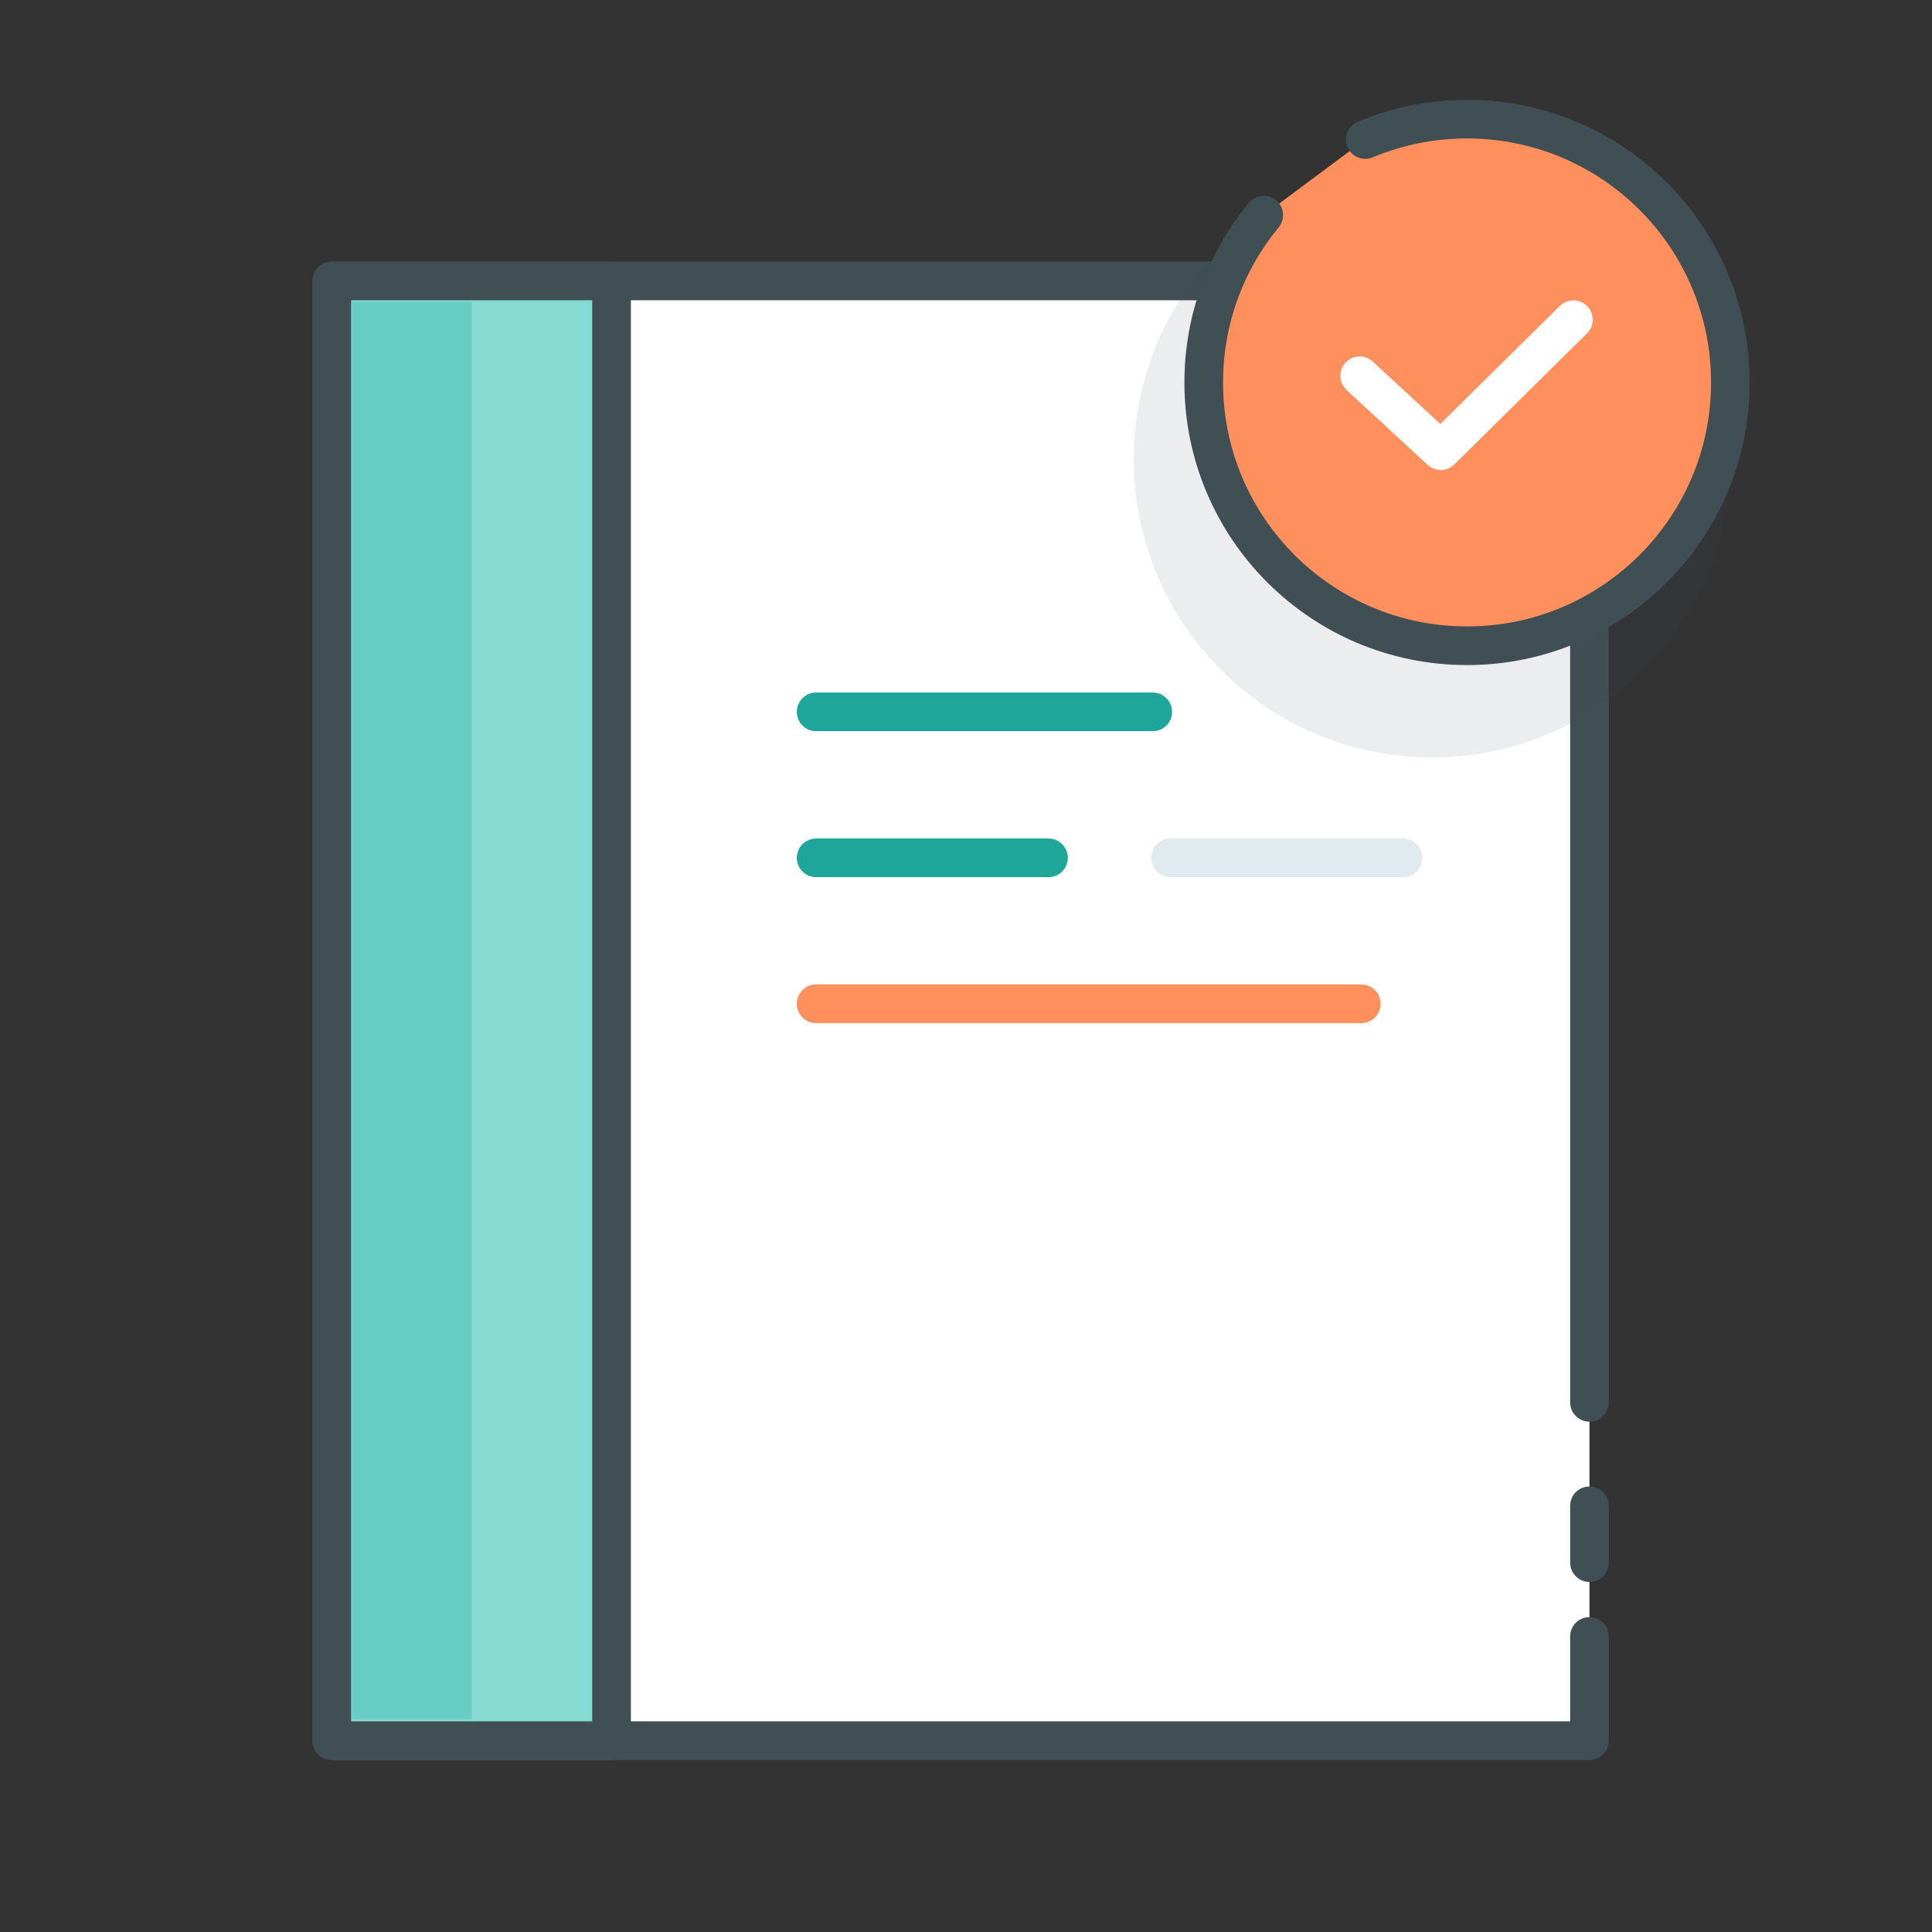 <?xml version="1.0" encoding="UTF-8"?>
<svg width="100px" height="100px" viewBox="0 0 100 100" version="1.1" xmlns="http://www.w3.org/2000/svg" xmlns:xlink="http://www.w3.org/1999/xlink" style="background: #FFFFFF;">
    <rect x="0" y="0" width="100" height="100" fill="#333333" stroke="none"/>
    <!-- Generator: Sketch 42 (36781) - http://www.bohemiancoding.com/sketch -->
    <title>Autonomy</title>
    <desc>Created with Sketch.</desc>
    <defs></defs>
    <g id="Page-1" stroke="none" stroke-width="1" fill="none" fill-rule="evenodd">
        <g id="Autonomy">
            <g id="Group-2" transform="translate(16.263, 5.906)">
                <path d="M66.007,72.036 L66.007,74.976 M66.007,78.796 L66.007,84.189 L0.912,84.189 L0.912,8.635 L0.912,8.635 L66.007,8.635 L66.007,66.679" id="Rectangle-7-Copy" stroke="#404F54" stroke-width="2" stroke-linecap="round" stroke-linejoin="round" fill="#FFFFFF"></path>
                <g id="Group" transform="translate(42.375, 0)">
                    <path d="M3.566,8.044 C1.367,10.712 0.046,14.131 0.046,17.858 C0.046,26.385 6.959,33.298 15.486,33.298 C24.013,33.298 30.926,26.385 30.926,17.858 C30.926,9.331 24.013,2.418 15.486,2.418 C13.37,2.418 11.354,2.844 9.517,3.614" id="Oval-12" fill="#404F54" opacity="0.1"></path>
                    <path d="M6.774,5.226 C4.833,7.581 3.667,10.599 3.667,13.889 C3.667,21.416 9.769,27.518 17.297,27.518 L17.297,27.518 C24.824,27.518 30.926,21.416 30.926,13.889 C30.926,6.362 24.824,0.26 17.297,0.26 C15.429,0.26 13.649,0.635 12.028,1.315" id="Oval-12-Copy" stroke="#404F54" stroke-width="2" stroke-linecap="round" stroke-linejoin="round" fill="#FF8F5C"></path>
                </g>
                <polyline id="Path-3" stroke="#FFFFFF" stroke-width="2" stroke-linecap="round" stroke-linejoin="round" points="54.112 13.543 58.31 17.422 65.176 10.641"></polyline>
                <path d="M25.979,30.939 L43.404,30.939" id="Path-4" stroke="#1EA69A" stroke-width="2" stroke-linecap="round" stroke-linejoin="round" fill="#FFFFFF"></path>
                <path d="M25.979,38.495 L38.007,38.495" id="Path-4-Copy" stroke="#1EA69A" stroke-width="2" stroke-linecap="round" stroke-linejoin="round" fill="#FFFFFF"></path>
                <path d="M44.328,38.495 L56.356,38.495" id="Path-4-Copy-4" stroke="#E0EAEF" stroke-width="2" stroke-linecap="round" stroke-linejoin="round" fill="#E0EAEF"></path>
                <path d="M25.979,46.05 L54.198,46.05" id="Path-4-Copy-2" stroke="#FF8F5C" stroke-width="2" stroke-linecap="round" stroke-linejoin="round" fill="#FF8F5C"></path>
                <rect id="Rectangle-7-Copy-2" stroke="#404F54" stroke-width="2" stroke-linecap="round" stroke-linejoin="round" fill="#85DAD2" x="0.912" y="8.635" width="14.479" height="75.554"></rect>
                <rect id="Rectangle" fill="#68CEC5" x="1.936" y="9.714" width="6.216" height="73.365"></rect>
            </g>
        </g>
    </g>
</svg>
